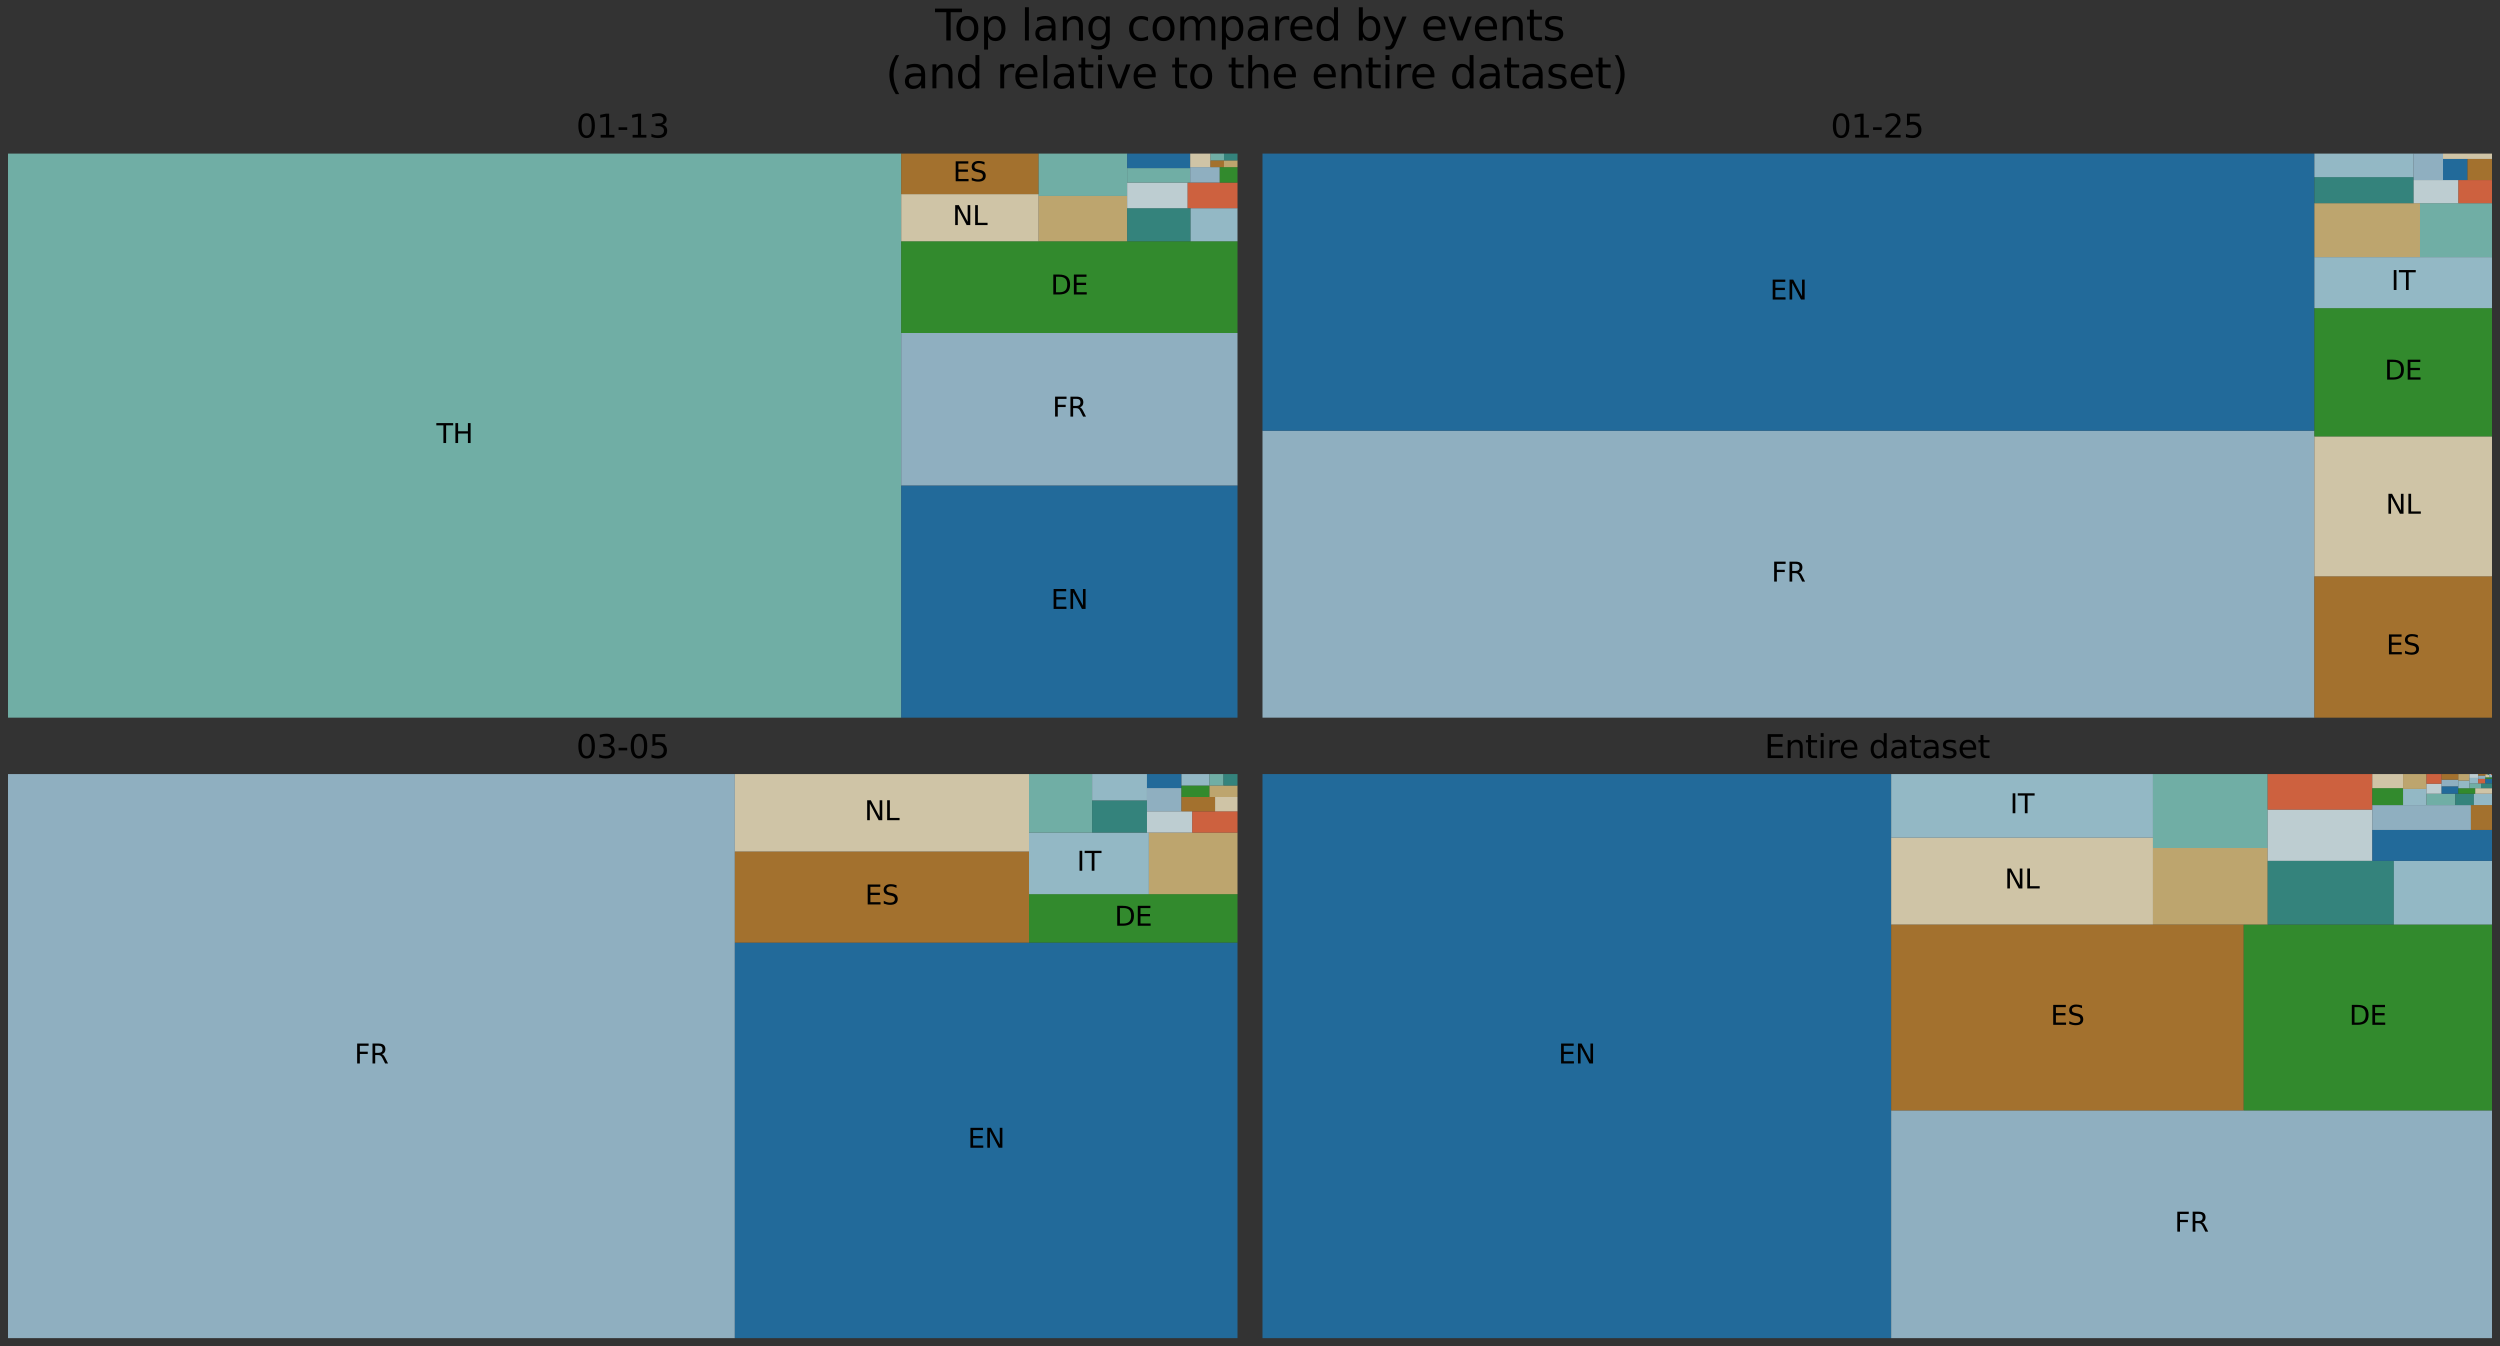 <?xml version="1.0" encoding="utf-8" standalone="no"?>
<!DOCTYPE svg PUBLIC "-//W3C//DTD SVG 1.1//EN"
  "http://www.w3.org/Graphics/SVG/1.1/DTD/svg11.dtd">
<svg height="504pt" version="1.1" viewBox="0 0 936 504" width="936pt" xmlns="http://www.w3.org/2000/svg" xmlns:xlink="http://www.w3.org/1999/xlink">
 <rect x="0" y="0" width="936" height="504" fill="#333333" stroke="none"/>
 <defs>
  <style type="text/css">*{stroke-linecap:butt;stroke-linejoin:round;}</style>
 </defs>
 <g id="figure_1">
  <g id="patch_1">
   <path d="M 0 504 
L 936 504 
L 936 0 
L 0 0 
z
" style="fill:none;"/>
  </g>
  <g id="axes_1">
   <g id="patch_2">
    <path clip-path="url(#p5a9402f8e6)" d="M 3 268.701 
L 337.415 268.701 
L 337.415 57.52 
L 3 57.52 
z
" style="fill:#80cdc1;opacity:0.8;"/>
   </g>
   <g id="patch_3">
    <path clip-path="url(#p5a9402f8e6)" d="M 337.415 268.701 
L 463.32 268.701 
L 463.32 181.75 
L 337.415 181.75 
z
" style="fill:#1f78b4;opacity:0.8;"/>
   </g>
   <g id="patch_4">
    <path clip-path="url(#p5a9402f8e6)" d="M 337.415 181.75 
L 463.32 181.75 
L 463.32 124.663 
L 337.415 124.663 
z
" style="fill:#a6cee3;opacity:0.8;"/>
   </g>
   <g id="patch_5">
    <path clip-path="url(#p5a9402f8e6)" d="M 337.415 124.663 
L 463.32 124.663 
L 463.32 90.33 
L 337.415 90.33 
z
" style="fill:#33a02c;opacity:0.8;"/>
   </g>
   <g id="patch_6">
    <path clip-path="url(#p5a9402f8e6)" d="M 337.415 90.33 
L 388.868 90.33 
L 388.868 72.682 
L 337.415 72.682 
z
" style="fill:#f6e8c3;opacity:0.8;"/>
   </g>
   <g id="patch_7">
    <path clip-path="url(#p5a9402f8e6)" d="M 337.415 72.682 
L 388.868 72.682 
L 388.868 57.52 
L 337.415 57.52 
z
" style="fill:#bf812d;opacity:0.8;"/>
   </g>
   <g id="patch_8">
    <path clip-path="url(#p5a9402f8e6)" d="M 388.868 90.33 
L 422.001 90.33 
L 422.001 73.346 
L 388.868 73.346 
z
" style="fill:#dfc27d;opacity:0.8;"/>
   </g>
   <g id="patch_9">
    <path clip-path="url(#p5a9402f8e6)" d="M 388.868 73.346 
L 422.001 73.346 
L 422.001 57.52 
L 388.868 57.52 
z
" style="fill:#80cdc1;opacity:0.8;"/>
   </g>
   <g id="patch_10">
    <path clip-path="url(#p5a9402f8e6)" d="M 422.001 90.33 
L 445.76 90.33 
L 445.76 77.949 
L 422.001 77.949 
z
" style="fill:#35978f;opacity:0.8;"/>
   </g>
   <g id="patch_11">
    <path clip-path="url(#p5a9402f8e6)" d="M 445.76 90.33 
L 463.32 90.33 
L 463.32 77.949 
L 445.76 77.949 
z
" style="fill:#abd9e9;opacity:0.8;"/>
   </g>
   <g id="patch_12">
    <path clip-path="url(#p5a9402f8e6)" d="M 422.001 77.949 
L 444.66 77.949 
L 444.66 68.354 
L 422.001 68.354 
z
" style="fill:#e0f3f8;opacity:0.8;"/>
   </g>
   <g id="patch_13">
    <path clip-path="url(#p5a9402f8e6)" d="M 444.66 77.949 
L 463.32 77.949 
L 463.32 68.354 
L 444.66 68.354 
z
" style="fill:#f46d43;opacity:0.8;"/>
   </g>
   <g id="patch_14">
    <path clip-path="url(#p5a9402f8e6)" d="M 422.001 68.354 
L 445.612 68.354 
L 445.612 62.937 
L 422.001 62.937 
z
" style="fill:#80cdc1;opacity:0.8;"/>
   </g>
   <g id="patch_15">
    <path clip-path="url(#p5a9402f8e6)" d="M 422.001 62.937 
L 445.612 62.937 
L 445.612 57.52 
L 422.001 57.52 
z
" style="fill:#1f78b4;opacity:0.8;"/>
   </g>
   <g id="patch_16">
    <path clip-path="url(#p5a9402f8e6)" d="M 445.612 68.354 
L 456.679 68.354 
L 456.679 62.576 
L 445.612 62.576 
z
" style="fill:#a6cee3;opacity:0.8;"/>
   </g>
   <g id="patch_17">
    <path clip-path="url(#p5a9402f8e6)" d="M 456.679 68.354 
L 463.32 68.354 
L 463.32 62.576 
L 456.679 62.576 
z
" style="fill:#33a02c;opacity:0.8;"/>
   </g>
   <g id="patch_18">
    <path clip-path="url(#p5a9402f8e6)" d="M 445.612 62.576 
L 453.201 62.576 
L 453.201 57.52 
L 445.612 57.52 
z
" style="fill:#f6e8c3;opacity:0.8;"/>
   </g>
   <g id="patch_19">
    <path clip-path="url(#p5a9402f8e6)" d="M 453.201 62.576 
L 458.261 62.576 
L 458.261 60.048 
L 453.201 60.048 
z
" style="fill:#bf812d;opacity:0.8;"/>
   </g>
   <g id="patch_20">
    <path clip-path="url(#p5a9402f8e6)" d="M 458.261 62.576 
L 463.32 62.576 
L 463.32 60.048 
L 458.261 60.048 
z
" style="fill:#dfc27d;opacity:0.8;"/>
   </g>
   <g id="patch_21">
    <path clip-path="url(#p5a9402f8e6)" d="M 453.201 60.048 
L 458.261 60.048 
L 458.261 57.52 
L 453.201 57.52 
z
" style="fill:#80cdc1;opacity:0.8;"/>
   </g>
   <g id="patch_22">
    <path clip-path="url(#p5a9402f8e6)" d="M 458.261 60.048 
L 463.32 60.048 
L 463.32 57.52 
L 458.261 57.52 
z
" style="fill:#35978f;opacity:0.8;"/>
   </g>
   <g id="text_1">
    <!-- TH -->
    <g transform="translate(163.393 165.87)scale(0.1 -0.1)">
     <defs>
      <path d="M -19 4666 
L 3928 4666 
L 3928 4134 
L 2272 4134 
L 2272 0 
L 1638 0 
L 1638 4134 
L -19 4134 
L -19 4666 
z
" id="DejaVuSans-54" transform="scale(0.016)"/>
      <path d="M 628 4666 
L 1259 4666 
L 1259 2753 
L 3553 2753 
L 3553 4666 
L 4184 4666 
L 4184 0 
L 3553 0 
L 3553 2222 
L 1259 2222 
L 1259 0 
L 628 0 
L 628 4666 
z
" id="DejaVuSans-48" transform="scale(0.016)"/>
     </defs>
     <use xlink:href="#DejaVuSans-54"/>
     <use x="61.084" xlink:href="#DejaVuSans-48"/>
    </g>
   </g>
   <g id="text_2">
    <!-- EN -->
    <g transform="translate(393.467 227.985)scale(0.1 -0.1)">
     <defs>
      <path d="M 628 4666 
L 3578 4666 
L 3578 4134 
L 1259 4134 
L 1259 2753 
L 3481 2753 
L 3481 2222 
L 1259 2222 
L 1259 531 
L 3634 531 
L 3634 0 
L 628 0 
L 628 4666 
z
" id="DejaVuSans-45" transform="scale(0.016)"/>
      <path d="M 628 4666 
L 1478 4666 
L 3547 763 
L 3547 4666 
L 4159 4666 
L 4159 0 
L 3309 0 
L 1241 3903 
L 1241 0 
L 628 0 
L 628 4666 
z
" id="DejaVuSans-4e" transform="scale(0.016)"/>
     </defs>
     <use xlink:href="#DejaVuSans-45"/>
     <use x="63.184" xlink:href="#DejaVuSans-4e"/>
    </g>
   </g>
   <g id="text_3">
    <!-- FR -->
    <g transform="translate(394.017 155.966)scale(0.1 -0.1)">
     <defs>
      <path d="M 628 4666 
L 3309 4666 
L 3309 4134 
L 1259 4134 
L 1259 2759 
L 3109 2759 
L 3109 2228 
L 1259 2228 
L 1259 0 
L 628 0 
L 628 4666 
z
" id="DejaVuSans-46" transform="scale(0.016)"/>
      <path d="M 2841 2188 
Q 3044 2119 3236 1894 
Q 3428 1669 3622 1275 
L 4263 0 
L 3584 0 
L 2988 1197 
Q 2756 1666 2539 1819 
Q 2322 1972 1947 1972 
L 1259 1972 
L 1259 0 
L 628 0 
L 628 4666 
L 2053 4666 
Q 2853 4666 3247 4331 
Q 3641 3997 3641 3322 
Q 3641 2881 3436 2590 
Q 3231 2300 2841 2188 
z
M 1259 4147 
L 1259 2491 
L 2053 2491 
Q 2509 2491 2742 2702 
Q 2975 2913 2975 3322 
Q 2975 3731 2742 3939 
Q 2509 4147 2053 4147 
L 1259 4147 
z
" id="DejaVuSans-52" transform="scale(0.016)"/>
     </defs>
     <use xlink:href="#DejaVuSans-46"/>
     <use x="57.52" xlink:href="#DejaVuSans-52"/>
    </g>
   </g>
   <g id="text_4">
    <!-- DE -->
    <g transform="translate(393.358 110.256)scale(0.1 -0.1)">
     <defs>
      <path d="M 1259 4147 
L 1259 519 
L 2022 519 
Q 2988 519 3436 956 
Q 3884 1394 3884 2338 
Q 3884 3275 3436 3711 
Q 2988 4147 2022 4147 
L 1259 4147 
z
M 628 4666 
L 1925 4666 
Q 3281 4666 3915 4102 
Q 4550 3538 4550 2338 
Q 4550 1131 3912 565 
Q 3275 0 1925 0 
L 628 0 
L 628 4666 
z
" id="DejaVuSans-44" transform="scale(0.016)"/>
     </defs>
     <use xlink:href="#DejaVuSans-44"/>
     <use x="77.002" xlink:href="#DejaVuSans-45"/>
    </g>
   </g>
   <g id="text_5">
    <!-- NL -->
    <g transform="translate(356.615 84.266)scale(0.1 -0.1)">
     <defs>
      <path d="M 628 4666 
L 1259 4666 
L 1259 531 
L 3531 531 
L 3531 0 
L 628 0 
L 628 4666 
z
" id="DejaVuSans-4c" transform="scale(0.016)"/>
     </defs>
     <use xlink:href="#DejaVuSans-4e"/>
     <use x="74.805" xlink:href="#DejaVuSans-4c"/>
    </g>
   </g>
   <g id="text_6">
    <!-- ES -->
    <g transform="translate(356.808 67.861)scale(0.1 -0.1)">
     <defs>
      <path d="M 3425 4513 
L 3425 3897 
Q 3066 4069 2747 4153 
Q 2428 4238 2131 4238 
Q 1616 4238 1336 4038 
Q 1056 3838 1056 3469 
Q 1056 3159 1242 3001 
Q 1428 2844 1947 2747 
L 2328 2669 
Q 3034 2534 3370 2195 
Q 3706 1856 3706 1288 
Q 3706 609 3251 259 
Q 2797 -91 1919 -91 
Q 1588 -91 1214 -16 
Q 841 59 441 206 
L 441 856 
Q 825 641 1194 531 
Q 1563 422 1919 422 
Q 2459 422 2753 634 
Q 3047 847 3047 1241 
Q 3047 1584 2836 1778 
Q 2625 1972 2144 2069 
L 1759 2144 
Q 1053 2284 737 2584 
Q 422 2884 422 3419 
Q 422 4038 858 4394 
Q 1294 4750 2059 4750 
Q 2388 4750 2728 4690 
Q 3069 4631 3425 4513 
z
" id="DejaVuSans-53" transform="scale(0.016)"/>
     </defs>
     <use xlink:href="#DejaVuSans-45"/>
     <use x="63.184" xlink:href="#DejaVuSans-53"/>
    </g>
   </g>
   <g id="text_7">
    <!-- 01-13 -->
    <g transform="translate(215.725 51.52)scale(0.12 -0.12)">
     <defs>
      <path d="M 2034 4250 
Q 1547 4250 1301 3770 
Q 1056 3291 1056 2328 
Q 1056 1369 1301 889 
Q 1547 409 2034 409 
Q 2525 409 2770 889 
Q 3016 1369 3016 2328 
Q 3016 3291 2770 3770 
Q 2525 4250 2034 4250 
z
M 2034 4750 
Q 2819 4750 3233 4129 
Q 3647 3509 3647 2328 
Q 3647 1150 3233 529 
Q 2819 -91 2034 -91 
Q 1250 -91 836 529 
Q 422 1150 422 2328 
Q 422 3509 836 4129 
Q 1250 4750 2034 4750 
z
" id="DejaVuSans-30" transform="scale(0.016)"/>
      <path d="M 794 531 
L 1825 531 
L 1825 4091 
L 703 3866 
L 703 4441 
L 1819 4666 
L 2450 4666 
L 2450 531 
L 3481 531 
L 3481 0 
L 794 0 
L 794 531 
z
" id="DejaVuSans-31" transform="scale(0.016)"/>
      <path d="M 313 2009 
L 1997 2009 
L 1997 1497 
L 313 1497 
L 313 2009 
z
" id="DejaVuSans-2d" transform="scale(0.016)"/>
      <path d="M 2597 2516 
Q 3050 2419 3304 2112 
Q 3559 1806 3559 1356 
Q 3559 666 3084 287 
Q 2609 -91 1734 -91 
Q 1441 -91 1130 -33 
Q 819 25 488 141 
L 488 750 
Q 750 597 1062 519 
Q 1375 441 1716 441 
Q 2309 441 2620 675 
Q 2931 909 2931 1356 
Q 2931 1769 2642 2001 
Q 2353 2234 1838 2234 
L 1294 2234 
L 1294 2753 
L 1863 2753 
Q 2328 2753 2575 2939 
Q 2822 3125 2822 3475 
Q 2822 3834 2567 4026 
Q 2313 4219 1838 4219 
Q 1578 4219 1281 4162 
Q 984 4106 628 3988 
L 628 4550 
Q 988 4650 1302 4700 
Q 1616 4750 1894 4750 
Q 2613 4750 3031 4423 
Q 3450 4097 3450 3541 
Q 3450 3153 3228 2886 
Q 3006 2619 2597 2516 
z
" id="DejaVuSans-33" transform="scale(0.016)"/>
     </defs>
     <use xlink:href="#DejaVuSans-30"/>
     <use x="63.623" xlink:href="#DejaVuSans-31"/>
     <use x="127.246" xlink:href="#DejaVuSans-2d"/>
     <use x="163.33" xlink:href="#DejaVuSans-31"/>
     <use x="226.953" xlink:href="#DejaVuSans-33"/>
    </g>
   </g>
  </g>
  <g id="axes_2">
   <g id="patch_23">
    <path clip-path="url(#pfae80b3244)" d="M 472.68 268.701 
L 866.503 268.701 
L 866.503 161.268 
L 472.68 161.268 
z
" style="fill:#a6cee3;opacity:0.8;"/>
   </g>
   <g id="patch_24">
    <path clip-path="url(#pfae80b3244)" d="M 472.68 161.268 
L 866.503 161.268 
L 866.503 57.52 
L 472.68 57.52 
z
" style="fill:#1f78b4;opacity:0.8;"/>
   </g>
   <g id="patch_25">
    <path clip-path="url(#pfae80b3244)" d="M 866.503 268.701 
L 933 268.701 
L 933 215.769 
L 866.503 215.769 
z
" style="fill:#bf812d;opacity:0.8;"/>
   </g>
   <g id="patch_26">
    <path clip-path="url(#pfae80b3244)" d="M 866.503 215.769 
L 933 215.769 
L 933 163.383 
L 866.503 163.383 
z
" style="fill:#f6e8c3;opacity:0.8;"/>
   </g>
   <g id="patch_27">
    <path clip-path="url(#pfae80b3244)" d="M 866.503 163.383 
L 933 163.383 
L 933 115.363 
L 866.503 115.363 
z
" style="fill:#33a02c;opacity:0.8;"/>
   </g>
   <g id="patch_28">
    <path clip-path="url(#pfae80b3244)" d="M 866.503 115.363 
L 933 115.363 
L 933 96.264 
L 866.503 96.264 
z
" style="fill:#abd9e9;opacity:0.8;"/>
   </g>
   <g id="patch_29">
    <path clip-path="url(#pfae80b3244)" d="M 866.503 96.264 
L 906.042 96.264 
L 906.042 76.074 
L 866.503 76.074 
z
" style="fill:#dfc27d;opacity:0.8;"/>
   </g>
   <g id="patch_30">
    <path clip-path="url(#pfae80b3244)" d="M 906.042 96.264 
L 933 96.264 
L 933 76.074 
L 906.042 76.074 
z
" style="fill:#80cdc1;opacity:0.8;"/>
   </g>
   <g id="patch_31">
    <path clip-path="url(#pfae80b3244)" d="M 866.503 76.074 
L 903.663 76.074 
L 903.663 66.309 
L 866.503 66.309 
z
" style="fill:#35978f;opacity:0.8;"/>
   </g>
   <g id="patch_32">
    <path clip-path="url(#pfae80b3244)" d="M 866.503 66.309 
L 903.663 66.309 
L 903.663 57.52 
L 866.503 57.52 
z
" style="fill:#abd9e9;opacity:0.8;"/>
   </g>
   <g id="patch_33">
    <path clip-path="url(#pfae80b3244)" d="M 903.663 76.074 
L 920.427 76.074 
L 920.427 67.415 
L 903.663 67.415 
z
" style="fill:#e0f3f8;opacity:0.8;"/>
   </g>
   <g id="patch_34">
    <path clip-path="url(#pfae80b3244)" d="M 920.427 76.074 
L 933 76.074 
L 933 67.415 
L 920.427 67.415 
z
" style="fill:#f46d43;opacity:0.8;"/>
   </g>
   <g id="patch_35">
    <path clip-path="url(#pfae80b3244)" d="M 903.663 67.415 
L 914.664 67.415 
L 914.664 57.52 
L 903.663 57.52 
z
" style="fill:#a6cee3;opacity:0.8;"/>
   </g>
   <g id="patch_36">
    <path clip-path="url(#pfae80b3244)" d="M 914.664 67.415 
L 923.832 67.415 
L 923.832 59.499 
L 914.664 59.499 
z
" style="fill:#1f78b4;opacity:0.8;"/>
   </g>
   <g id="patch_37">
    <path clip-path="url(#pfae80b3244)" d="M 923.832 67.415 
L 933 67.415 
L 933 59.499 
L 923.832 59.499 
z
" style="fill:#bf812d;opacity:0.8;"/>
   </g>
   <g id="patch_38">
    <path clip-path="url(#pfae80b3244)" d="M 914.664 59.499 
L 933 59.499 
L 933 57.52 
L 914.664 57.52 
z
" style="fill:#f6e8c3;opacity:0.8;"/>
   </g>
   <g id="text_8">
    <!-- FR -->
    <g transform="translate(663.242 217.744)scale(0.1 -0.1)">
     <use xlink:href="#DejaVuSans-46"/>
     <use x="57.52" xlink:href="#DejaVuSans-52"/>
    </g>
   </g>
   <g id="text_9">
    <!-- EN -->
    <g transform="translate(662.692 112.153)scale(0.1 -0.1)">
     <use xlink:href="#DejaVuSans-45"/>
     <use x="63.184" xlink:href="#DejaVuSans-4e"/>
    </g>
   </g>
   <g id="text_10">
    <!-- ES -->
    <g transform="translate(893.418 244.994)scale(0.1 -0.1)">
     <use xlink:href="#DejaVuSans-45"/>
     <use x="63.184" xlink:href="#DejaVuSans-53"/>
    </g>
   </g>
   <g id="text_11">
    <!-- NL -->
    <g transform="translate(893.225 192.336)scale(0.1 -0.1)">
     <use xlink:href="#DejaVuSans-4e"/>
     <use x="74.805" xlink:href="#DejaVuSans-4c"/>
    </g>
   </g>
   <g id="text_12">
    <!-- DE -->
    <g transform="translate(892.742 142.133)scale(0.1 -0.1)">
     <use xlink:href="#DejaVuSans-44"/>
     <use x="77.002" xlink:href="#DejaVuSans-45"/>
    </g>
   </g>
   <g id="text_13">
    <!-- IT -->
    <g transform="translate(895.223 108.573)scale(0.1 -0.1)">
     <defs>
      <path d="M 628 4666 
L 1259 4666 
L 1259 0 
L 628 0 
L 628 4666 
z
" id="DejaVuSans-49" transform="scale(0.016)"/>
     </defs>
     <use xlink:href="#DejaVuSans-49"/>
     <use x="29.492" xlink:href="#DejaVuSans-54"/>
    </g>
   </g>
   <g id="text_14">
    <!-- 01-25 -->
    <g transform="translate(685.405 51.52)scale(0.12 -0.12)">
     <defs>
      <path d="M 1228 531 
L 3431 531 
L 3431 0 
L 469 0 
L 469 531 
Q 828 903 1448 1529 
Q 2069 2156 2228 2338 
Q 2531 2678 2651 2914 
Q 2772 3150 2772 3378 
Q 2772 3750 2511 3984 
Q 2250 4219 1831 4219 
Q 1534 4219 1204 4116 
Q 875 4013 500 3803 
L 500 4441 
Q 881 4594 1212 4672 
Q 1544 4750 1819 4750 
Q 2544 4750 2975 4387 
Q 3406 4025 3406 3419 
Q 3406 3131 3298 2873 
Q 3191 2616 2906 2266 
Q 2828 2175 2409 1742 
Q 1991 1309 1228 531 
z
" id="DejaVuSans-32" transform="scale(0.016)"/>
      <path d="M 691 4666 
L 3169 4666 
L 3169 4134 
L 1269 4134 
L 1269 2991 
Q 1406 3038 1543 3061 
Q 1681 3084 1819 3084 
Q 2600 3084 3056 2656 
Q 3513 2228 3513 1497 
Q 3513 744 3044 326 
Q 2575 -91 1722 -91 
Q 1428 -91 1123 -41 
Q 819 9 494 109 
L 494 744 
Q 775 591 1075 516 
Q 1375 441 1709 441 
Q 2250 441 2565 725 
Q 2881 1009 2881 1497 
Q 2881 1984 2565 2268 
Q 2250 2553 1709 2553 
Q 1456 2553 1204 2497 
Q 953 2441 691 2322 
L 691 4666 
z
" id="DejaVuSans-35" transform="scale(0.016)"/>
     </defs>
     <use xlink:href="#DejaVuSans-30"/>
     <use x="63.623" xlink:href="#DejaVuSans-31"/>
     <use x="127.246" xlink:href="#DejaVuSans-2d"/>
     <use x="163.33" xlink:href="#DejaVuSans-32"/>
     <use x="226.953" xlink:href="#DejaVuSans-35"/>
    </g>
   </g>
  </g>
  <g id="axes_3">
   <g id="patch_39">
    <path clip-path="url(#p1af420a14b)" d="M 3 501 
L 275.124 501 
L 275.124 289.819 
L 3 289.819 
z
" style="fill:#a6cee3;opacity:0.8;"/>
   </g>
   <g id="patch_40">
    <path clip-path="url(#p1af420a14b)" d="M 275.124 501 
L 463.32 501 
L 463.32 352.922 
L 275.124 352.922 
z
" style="fill:#1f78b4;opacity:0.8;"/>
   </g>
   <g id="patch_41">
    <path clip-path="url(#p1af420a14b)" d="M 275.124 352.922 
L 385.261 352.922 
L 385.261 318.818 
L 275.124 318.818 
z
" style="fill:#bf812d;opacity:0.8;"/>
   </g>
   <g id="patch_42">
    <path clip-path="url(#p1af420a14b)" d="M 275.124 318.818 
L 385.261 318.818 
L 385.261 289.819 
L 275.124 289.819 
z
" style="fill:#f6e8c3;opacity:0.8;"/>
   </g>
   <g id="patch_43">
    <path clip-path="url(#p1af420a14b)" d="M 385.261 352.922 
L 463.32 352.922 
L 463.32 334.77 
L 385.261 334.77 
z
" style="fill:#33a02c;opacity:0.8;"/>
   </g>
   <g id="patch_44">
    <path clip-path="url(#p1af420a14b)" d="M 385.261 334.77 
L 430.145 334.77 
L 430.145 311.718 
L 385.261 311.718 
z
" style="fill:#abd9e9;opacity:0.8;"/>
   </g>
   <g id="patch_45">
    <path clip-path="url(#p1af420a14b)" d="M 430.145 334.77 
L 463.32 334.77 
L 463.32 311.718 
L 430.145 311.718 
z
" style="fill:#dfc27d;opacity:0.8;"/>
   </g>
   <g id="patch_46">
    <path clip-path="url(#p1af420a14b)" d="M 385.261 311.718 
L 408.884 311.718 
L 408.884 289.819 
L 385.261 289.819 
z
" style="fill:#80cdc1;opacity:0.8;"/>
   </g>
   <g id="patch_47">
    <path clip-path="url(#p1af420a14b)" d="M 408.884 311.718 
L 429.426 311.718 
L 429.426 299.674 
L 408.884 299.674 
z
" style="fill:#35978f;opacity:0.8;"/>
   </g>
   <g id="patch_48">
    <path clip-path="url(#p1af420a14b)" d="M 408.884 299.674 
L 429.426 299.674 
L 429.426 289.819 
L 408.884 289.819 
z
" style="fill:#abd9e9;opacity:0.8;"/>
   </g>
   <g id="patch_49">
    <path clip-path="url(#p1af420a14b)" d="M 429.426 311.718 
L 446.373 311.718 
L 446.373 303.755 
L 429.426 303.755 
z
" style="fill:#e0f3f8;opacity:0.8;"/>
   </g>
   <g id="patch_50">
    <path clip-path="url(#p1af420a14b)" d="M 446.373 311.718 
L 463.32 311.718 
L 463.32 303.755 
L 446.373 303.755 
z
" style="fill:#f46d43;opacity:0.8;"/>
   </g>
   <g id="patch_51">
    <path clip-path="url(#p1af420a14b)" d="M 429.426 303.755 
L 442.338 303.755 
L 442.338 295.045 
L 429.426 295.045 
z
" style="fill:#a6cee3;opacity:0.8;"/>
   </g>
   <g id="patch_52">
    <path clip-path="url(#p1af420a14b)" d="M 429.426 295.045 
L 442.338 295.045 
L 442.338 289.819 
L 429.426 289.819 
z
" style="fill:#1f78b4;opacity:0.8;"/>
   </g>
   <g id="patch_53">
    <path clip-path="url(#p1af420a14b)" d="M 442.338 303.755 
L 454.927 303.755 
L 454.927 298.395 
L 442.338 298.395 
z
" style="fill:#bf812d;opacity:0.8;"/>
   </g>
   <g id="patch_54">
    <path clip-path="url(#p1af420a14b)" d="M 454.927 303.755 
L 463.32 303.755 
L 463.32 298.395 
L 454.927 298.395 
z
" style="fill:#f6e8c3;opacity:0.8;"/>
   </g>
   <g id="patch_55">
    <path clip-path="url(#p1af420a14b)" d="M 442.338 298.395 
L 452.829 298.395 
L 452.829 294.107 
L 442.338 294.107 
z
" style="fill:#33a02c;opacity:0.8;"/>
   </g>
   <g id="patch_56">
    <path clip-path="url(#p1af420a14b)" d="M 442.338 294.107 
L 452.829 294.107 
L 452.829 289.819 
L 442.338 289.819 
z
" style="fill:#abd9e9;opacity:0.8;"/>
   </g>
   <g id="patch_57">
    <path clip-path="url(#p1af420a14b)" d="M 452.829 298.395 
L 463.32 298.395 
L 463.32 294.107 
L 452.829 294.107 
z
" style="fill:#dfc27d;opacity:0.8;"/>
   </g>
   <g id="patch_58">
    <path clip-path="url(#p1af420a14b)" d="M 452.829 294.107 
L 458.075 294.107 
L 458.075 289.819 
L 452.829 289.819 
z
" style="fill:#80cdc1;opacity:0.8;"/>
   </g>
   <g id="patch_59">
    <path clip-path="url(#p1af420a14b)" d="M 458.075 294.107 
L 463.32 294.107 
L 463.32 289.819 
L 458.075 289.819 
z
" style="fill:#35978f;opacity:0.8;"/>
   </g>
   <g id="text_15">
    <!-- FR -->
    <g transform="translate(132.712 398.169)scale(0.1 -0.1)">
     <use xlink:href="#DejaVuSans-46"/>
     <use x="57.52" xlink:href="#DejaVuSans-52"/>
    </g>
   </g>
   <g id="text_16">
    <!-- EN -->
    <g transform="translate(362.322 429.721)scale(0.1 -0.1)">
     <use xlink:href="#DejaVuSans-45"/>
     <use x="63.184" xlink:href="#DejaVuSans-4e"/>
    </g>
   </g>
   <g id="text_17">
    <!-- ES -->
    <g transform="translate(323.859 338.63)scale(0.1 -0.1)">
     <use xlink:href="#DejaVuSans-45"/>
     <use x="63.184" xlink:href="#DejaVuSans-53"/>
    </g>
   </g>
   <g id="text_18">
    <!-- NL -->
    <g transform="translate(323.666 307.078)scale(0.1 -0.1)">
     <use xlink:href="#DejaVuSans-4e"/>
     <use x="74.805" xlink:href="#DejaVuSans-4c"/>
    </g>
   </g>
   <g id="text_19">
    <!-- DE -->
    <g transform="translate(417.281 346.605)scale(0.1 -0.1)">
     <use xlink:href="#DejaVuSans-44"/>
     <use x="77.002" xlink:href="#DejaVuSans-45"/>
    </g>
   </g>
   <g id="text_20">
    <!-- IT -->
    <g transform="translate(403.174 326.003)scale(0.1 -0.1)">
     <use xlink:href="#DejaVuSans-49"/>
     <use x="29.492" xlink:href="#DejaVuSans-54"/>
    </g>
   </g>
   <g id="text_21">
    <!-- 03-05 -->
    <g transform="translate(215.725 283.819)scale(0.12 -0.12)">
     <use xlink:href="#DejaVuSans-30"/>
     <use x="63.623" xlink:href="#DejaVuSans-33"/>
     <use x="127.246" xlink:href="#DejaVuSans-2d"/>
     <use x="163.33" xlink:href="#DejaVuSans-30"/>
     <use x="226.953" xlink:href="#DejaVuSans-35"/>
    </g>
   </g>
  </g>
  <g id="axes_4">
   <g id="patch_60">
    <path clip-path="url(#p97d603a24e)" d="M 472.68 501 
L 708.055 501 
L 708.055 289.819 
L 472.68 289.819 
z
" style="fill:#1f78b4;opacity:0.8;"/>
   </g>
   <g id="patch_61">
    <path clip-path="url(#p97d603a24e)" d="M 708.055 501 
L 933 501 
L 933 415.734 
L 708.055 415.734 
z
" style="fill:#a6cee3;opacity:0.8;"/>
   </g>
   <g id="patch_62">
    <path clip-path="url(#p97d603a24e)" d="M 708.055 415.734 
L 840.046 415.734 
L 840.046 346.137 
L 708.055 346.137 
z
" style="fill:#bf812d;opacity:0.8;"/>
   </g>
   <g id="patch_63">
    <path clip-path="url(#p97d603a24e)" d="M 840.046 415.734 
L 933 415.734 
L 933 346.137 
L 840.046 346.137 
z
" style="fill:#33a02c;opacity:0.8;"/>
   </g>
   <g id="patch_64">
    <path clip-path="url(#p97d603a24e)" d="M 708.055 346.137 
L 806.065 346.137 
L 806.065 313.619 
L 708.055 313.619 
z
" style="fill:#f6e8c3;opacity:0.8;"/>
   </g>
   <g id="patch_65">
    <path clip-path="url(#p97d603a24e)" d="M 708.055 313.619 
L 806.065 313.619 
L 806.065 289.819 
L 708.055 289.819 
z
" style="fill:#abd9e9;opacity:0.8;"/>
   </g>
   <g id="patch_66">
    <path clip-path="url(#p97d603a24e)" d="M 806.065 346.137 
L 849.018 346.137 
L 849.018 317.491 
L 806.065 317.491 
z
" style="fill:#dfc27d;opacity:0.8;"/>
   </g>
   <g id="patch_67">
    <path clip-path="url(#p97d603a24e)" d="M 806.065 317.491 
L 849.018 317.491 
L 849.018 289.819 
L 806.065 289.819 
z
" style="fill:#80cdc1;opacity:0.8;"/>
   </g>
   <g id="patch_68">
    <path clip-path="url(#p97d603a24e)" d="M 849.018 346.137 
L 896.26 346.137 
L 896.26 322.303 
L 849.018 322.303 
z
" style="fill:#35978f;opacity:0.8;"/>
   </g>
   <g id="patch_69">
    <path clip-path="url(#p97d603a24e)" d="M 896.26 346.137 
L 933 346.137 
L 933 322.303 
L 896.26 322.303 
z
" style="fill:#abd9e9;opacity:0.8;"/>
   </g>
   <g id="patch_70">
    <path clip-path="url(#p97d603a24e)" d="M 849.018 322.303 
L 888.189 322.303 
L 888.189 303.117 
L 849.018 303.117 
z
" style="fill:#e0f3f8;opacity:0.8;"/>
   </g>
   <g id="patch_71">
    <path clip-path="url(#p97d603a24e)" d="M 849.018 303.117 
L 888.189 303.117 
L 888.189 289.819 
L 849.018 289.819 
z
" style="fill:#f46d43;opacity:0.8;"/>
   </g>
   <g id="patch_72">
    <path clip-path="url(#p97d603a24e)" d="M 888.189 322.303 
L 933 322.303 
L 933 310.733 
L 888.189 310.733 
z
" style="fill:#1f78b4;opacity:0.8;"/>
   </g>
   <g id="patch_73">
    <path clip-path="url(#p97d603a24e)" d="M 888.189 310.733 
L 925.118 310.733 
L 925.118 301.429 
L 888.189 301.429 
z
" style="fill:#a6cee3;opacity:0.8;"/>
   </g>
   <g id="patch_74">
    <path clip-path="url(#p97d603a24e)" d="M 925.118 310.733 
L 933 310.733 
L 933 301.429 
L 925.118 301.429 
z
" style="fill:#bf812d;opacity:0.8;"/>
   </g>
   <g id="patch_75">
    <path clip-path="url(#p97d603a24e)" d="M 888.189 301.429 
L 899.703 301.429 
L 899.703 295.078 
L 888.189 295.078 
z
" style="fill:#33a02c;opacity:0.8;"/>
   </g>
   <g id="patch_76">
    <path clip-path="url(#p97d603a24e)" d="M 888.189 295.078 
L 899.703 295.078 
L 899.703 289.819 
L 888.189 289.819 
z
" style="fill:#f6e8c3;opacity:0.8;"/>
   </g>
   <g id="patch_77">
    <path clip-path="url(#p97d603a24e)" d="M 899.703 301.429 
L 908.479 301.429 
L 908.479 295.382 
L 899.703 295.382 
z
" style="fill:#abd9e9;opacity:0.8;"/>
   </g>
   <g id="patch_78">
    <path clip-path="url(#p97d603a24e)" d="M 899.703 295.382 
L 908.479 295.382 
L 908.479 289.819 
L 899.703 289.819 
z
" style="fill:#dfc27d;opacity:0.8;"/>
   </g>
   <g id="patch_79">
    <path clip-path="url(#p97d603a24e)" d="M 908.479 301.429 
L 919.242 301.429 
L 919.242 297.164 
L 908.479 297.164 
z
" style="fill:#80cdc1;opacity:0.8;"/>
   </g>
   <g id="patch_80">
    <path clip-path="url(#p97d603a24e)" d="M 919.242 301.429 
L 926.23 301.429 
L 926.23 297.164 
L 919.242 297.164 
z
" style="fill:#35978f;opacity:0.8;"/>
   </g>
   <g id="patch_81">
    <path clip-path="url(#p97d603a24e)" d="M 926.23 301.429 
L 933 301.429 
L 933 297.164 
L 926.23 297.164 
z
" style="fill:#abd9e9;opacity:0.8;"/>
   </g>
   <g id="patch_82">
    <path clip-path="url(#p97d603a24e)" d="M 908.479 297.164 
L 914.135 297.164 
L 914.135 293.437 
L 908.479 293.437 
z
" style="fill:#e0f3f8;opacity:0.8;"/>
   </g>
   <g id="patch_83">
    <path clip-path="url(#p97d603a24e)" d="M 908.479 293.437 
L 914.135 293.437 
L 914.135 289.819 
L 908.479 289.819 
z
" style="fill:#f46d43;opacity:0.8;"/>
   </g>
   <g id="patch_84">
    <path clip-path="url(#p97d603a24e)" d="M 914.135 297.164 
L 920.4 297.164 
L 920.4 294.395 
L 914.135 294.395 
z
" style="fill:#1f78b4;opacity:0.8;"/>
   </g>
   <g id="patch_85">
    <path clip-path="url(#p97d603a24e)" d="M 914.135 294.395 
L 920.4 294.395 
L 920.4 291.908 
L 914.135 291.908 
z
" style="fill:#a6cee3;opacity:0.8;"/>
   </g>
   <g id="patch_86">
    <path clip-path="url(#p97d603a24e)" d="M 914.135 291.908 
L 920.4 291.908 
L 920.4 289.819 
L 914.135 289.819 
z
" style="fill:#bf812d;opacity:0.8;"/>
   </g>
   <g id="patch_87">
    <path clip-path="url(#p97d603a24e)" d="M 920.4 297.164 
L 926.725 297.164 
L 926.725 295.111 
L 920.4 295.111 
z
" style="fill:#33a02c;opacity:0.8;"/>
   </g>
   <g id="patch_88">
    <path clip-path="url(#p97d603a24e)" d="M 926.725 297.164 
L 933 297.164 
L 933 295.111 
L 926.725 295.111 
z
" style="fill:#f6e8c3;opacity:0.8;"/>
   </g>
   <g id="patch_89">
    <path clip-path="url(#p97d603a24e)" d="M 920.4 295.111 
L 924.561 295.111 
L 924.561 292.266 
L 920.4 292.266 
z
" style="fill:#abd9e9;opacity:0.8;"/>
   </g>
   <g id="patch_90">
    <path clip-path="url(#p97d603a24e)" d="M 920.4 292.266 
L 924.561 292.266 
L 924.561 289.819 
L 920.4 289.819 
z
" style="fill:#dfc27d;opacity:0.8;"/>
   </g>
   <g id="patch_91">
    <path clip-path="url(#p97d603a24e)" d="M 924.561 295.111 
L 928.894 295.111 
L 928.894 293.29 
L 924.561 293.29 
z
" style="fill:#80cdc1;opacity:0.8;"/>
   </g>
   <g id="patch_92">
    <path clip-path="url(#p97d603a24e)" d="M 928.894 295.111 
L 933 295.111 
L 933 293.29 
L 928.894 293.29 
z
" style="fill:#35978f;opacity:0.8;"/>
   </g>
   <g id="patch_93">
    <path clip-path="url(#p97d603a24e)" d="M 924.561 293.29 
L 927.823 293.29 
L 927.823 291.252 
L 924.561 291.252 
z
" style="fill:#abd9e9;opacity:0.8;"/>
   </g>
   <g id="patch_94">
    <path clip-path="url(#p97d603a24e)" d="M 924.561 291.252 
L 927.823 291.252 
L 927.823 289.819 
L 924.561 289.819 
z
" style="fill:#e0f3f8;opacity:0.8;"/>
   </g>
   <g id="patch_95">
    <path clip-path="url(#p97d603a24e)" d="M 927.823 293.29 
L 930.473 293.29 
L 930.473 291.605 
L 927.823 291.605 
z
" style="fill:#f46d43;opacity:0.8;"/>
   </g>
   <g id="patch_96">
    <path clip-path="url(#p97d603a24e)" d="M 930.473 293.29 
L 933 293.29 
L 933 291.605 
L 930.473 291.605 
z
" style="fill:#1f78b4;opacity:0.8;"/>
   </g>
   <g id="patch_97">
    <path clip-path="url(#p97d603a24e)" d="M 927.823 291.605 
L 930.498 291.605 
L 930.498 290.402 
L 927.823 290.402 
z
" style="fill:#a6cee3;opacity:0.8;"/>
   </g>
   <g id="patch_98">
    <path clip-path="url(#p97d603a24e)" d="M 927.823 290.402 
L 930.498 290.402 
L 930.498 289.819 
L 927.823 289.819 
z
" style="fill:#bf812d;opacity:0.8;"/>
   </g>
   <g id="patch_99">
    <path clip-path="url(#p97d603a24e)" d="M 930.498 291.605 
L 933 291.605 
L 933 291.023 
L 930.498 291.023 
z
" style="fill:#33a02c;opacity:0.8;"/>
   </g>
   <g id="patch_100">
    <path clip-path="url(#p97d603a24e)" d="M 930.498 291.023 
L 931.976 291.023 
L 931.976 290.11 
L 930.498 290.11 
z
" style="fill:#f6e8c3;opacity:0.8;"/>
   </g>
   <g id="patch_101">
    <path clip-path="url(#p97d603a24e)" d="M 931.976 291.023 
L 933 291.023 
L 933 290.11 
L 931.976 290.11 
z
" style="fill:#abd9e9;opacity:0.8;"/>
   </g>
   <g id="patch_102">
    <path clip-path="url(#p97d603a24e)" d="M 930.498 290.11 
L 931.213 290.11 
L 931.213 289.819 
L 930.498 289.819 
z
" style="fill:#dfc27d;opacity:0.8;"/>
   </g>
   <g id="patch_103">
    <path clip-path="url(#p97d603a24e)" d="M 931.213 290.11 
L 931.57 290.11 
L 931.57 289.819 
L 931.213 289.819 
z
" style="fill:#80cdc1;opacity:0.8;"/>
   </g>
   <g id="patch_104">
    <path clip-path="url(#p97d603a24e)" d="M 931.57 290.11 
L 931.928 290.11 
L 931.928 289.819 
L 931.57 289.819 
z
" style="fill:#35978f;opacity:0.8;"/>
   </g>
   <g id="patch_105">
    <path clip-path="url(#p97d603a24e)" d="M 931.928 290.11 
L 932.285 290.11 
L 932.285 289.819 
L 931.928 289.819 
z
" style="fill:#abd9e9;opacity:0.8;"/>
   </g>
   <g id="patch_106">
    <path clip-path="url(#p97d603a24e)" d="M 932.285 290.11 
L 932.642 290.11 
L 932.642 289.819 
L 932.285 289.819 
z
" style="fill:#e0f3f8;opacity:0.8;"/>
   </g>
   <g id="patch_107">
    <path clip-path="url(#p97d603a24e)" d="M 932.642 290.11 
L 933 290.11 
L 933 289.819 
L 932.642 289.819 
z
" style="fill:#f46d43;opacity:0.8;"/>
   </g>
   <g id="text_22">
    <!-- EN -->
    <g transform="translate(583.467 398.169)scale(0.1 -0.1)">
     <use xlink:href="#DejaVuSans-45"/>
     <use x="63.184" xlink:href="#DejaVuSans-4e"/>
    </g>
   </g>
   <g id="text_23">
    <!-- FR -->
    <g transform="translate(814.177 461.126)scale(0.1 -0.1)">
     <use xlink:href="#DejaVuSans-46"/>
     <use x="57.52" xlink:href="#DejaVuSans-52"/>
    </g>
   </g>
   <g id="text_24">
    <!-- ES -->
    <g transform="translate(767.717 383.695)scale(0.1 -0.1)">
     <use xlink:href="#DejaVuSans-45"/>
     <use x="63.184" xlink:href="#DejaVuSans-53"/>
    </g>
   </g>
   <g id="text_25">
    <!-- DE -->
    <g transform="translate(879.514 383.695)scale(0.1 -0.1)">
     <use xlink:href="#DejaVuSans-44"/>
     <use x="77.002" xlink:href="#DejaVuSans-45"/>
    </g>
   </g>
   <g id="text_26">
    <!-- NL -->
    <g transform="translate(750.533 332.637)scale(0.1 -0.1)">
     <use xlink:href="#DejaVuSans-4e"/>
     <use x="74.805" xlink:href="#DejaVuSans-4c"/>
    </g>
   </g>
   <g id="text_27">
    <!-- IT -->
    <g transform="translate(752.531 304.479)scale(0.1 -0.1)">
     <use xlink:href="#DejaVuSans-49"/>
     <use x="29.492" xlink:href="#DejaVuSans-54"/>
    </g>
   </g>
   <g id="text_28">
    <!-- Entire dataset -->
    <g transform="translate(660.612 283.819)scale(0.12 -0.12)">
     <defs>
      <path d="M 3513 2113 
L 3513 0 
L 2938 0 
L 2938 2094 
Q 2938 2591 2744 2837 
Q 2550 3084 2163 3084 
Q 1697 3084 1428 2787 
Q 1159 2491 1159 1978 
L 1159 0 
L 581 0 
L 581 3500 
L 1159 3500 
L 1159 2956 
Q 1366 3272 1645 3428 
Q 1925 3584 2291 3584 
Q 2894 3584 3203 3211 
Q 3513 2838 3513 2113 
z
" id="DejaVuSans-6e" transform="scale(0.016)"/>
      <path d="M 1172 4494 
L 1172 3500 
L 2356 3500 
L 2356 3053 
L 1172 3053 
L 1172 1153 
Q 1172 725 1289 603 
Q 1406 481 1766 481 
L 2356 481 
L 2356 0 
L 1766 0 
Q 1100 0 847 248 
Q 594 497 594 1153 
L 594 3053 
L 172 3053 
L 172 3500 
L 594 3500 
L 594 4494 
L 1172 4494 
z
" id="DejaVuSans-74" transform="scale(0.016)"/>
      <path d="M 603 3500 
L 1178 3500 
L 1178 0 
L 603 0 
L 603 3500 
z
M 603 4863 
L 1178 4863 
L 1178 4134 
L 603 4134 
L 603 4863 
z
" id="DejaVuSans-69" transform="scale(0.016)"/>
      <path d="M 2631 2963 
Q 2534 3019 2420 3045 
Q 2306 3072 2169 3072 
Q 1681 3072 1420 2755 
Q 1159 2438 1159 1844 
L 1159 0 
L 581 0 
L 581 3500 
L 1159 3500 
L 1159 2956 
Q 1341 3275 1631 3429 
Q 1922 3584 2338 3584 
Q 2397 3584 2469 3576 
Q 2541 3569 2628 3553 
L 2631 2963 
z
" id="DejaVuSans-72" transform="scale(0.016)"/>
      <path d="M 3597 1894 
L 3597 1613 
L 953 1613 
Q 991 1019 1311 708 
Q 1631 397 2203 397 
Q 2534 397 2845 478 
Q 3156 559 3463 722 
L 3463 178 
Q 3153 47 2828 -22 
Q 2503 -91 2169 -91 
Q 1331 -91 842 396 
Q 353 884 353 1716 
Q 353 2575 817 3079 
Q 1281 3584 2069 3584 
Q 2775 3584 3186 3129 
Q 3597 2675 3597 1894 
z
M 3022 2063 
Q 3016 2534 2758 2815 
Q 2500 3097 2075 3097 
Q 1594 3097 1305 2825 
Q 1016 2553 972 2059 
L 3022 2063 
z
" id="DejaVuSans-65" transform="scale(0.016)"/>
      <path id="DejaVuSans-20" transform="scale(0.016)"/>
      <path d="M 2906 2969 
L 2906 4863 
L 3481 4863 
L 3481 0 
L 2906 0 
L 2906 525 
Q 2725 213 2448 61 
Q 2172 -91 1784 -91 
Q 1150 -91 751 415 
Q 353 922 353 1747 
Q 353 2572 751 3078 
Q 1150 3584 1784 3584 
Q 2172 3584 2448 3432 
Q 2725 3281 2906 2969 
z
M 947 1747 
Q 947 1113 1208 752 
Q 1469 391 1925 391 
Q 2381 391 2643 752 
Q 2906 1113 2906 1747 
Q 2906 2381 2643 2742 
Q 2381 3103 1925 3103 
Q 1469 3103 1208 2742 
Q 947 2381 947 1747 
z
" id="DejaVuSans-64" transform="scale(0.016)"/>
      <path d="M 2194 1759 
Q 1497 1759 1228 1600 
Q 959 1441 959 1056 
Q 959 750 1161 570 
Q 1363 391 1709 391 
Q 2188 391 2477 730 
Q 2766 1069 2766 1631 
L 2766 1759 
L 2194 1759 
z
M 3341 1997 
L 3341 0 
L 2766 0 
L 2766 531 
Q 2569 213 2275 61 
Q 1981 -91 1556 -91 
Q 1019 -91 701 211 
Q 384 513 384 1019 
Q 384 1609 779 1909 
Q 1175 2209 1959 2209 
L 2766 2209 
L 2766 2266 
Q 2766 2663 2505 2880 
Q 2244 3097 1772 3097 
Q 1472 3097 1187 3025 
Q 903 2953 641 2809 
L 641 3341 
Q 956 3463 1253 3523 
Q 1550 3584 1831 3584 
Q 2591 3584 2966 3190 
Q 3341 2797 3341 1997 
z
" id="DejaVuSans-61" transform="scale(0.016)"/>
      <path d="M 2834 3397 
L 2834 2853 
Q 2591 2978 2328 3040 
Q 2066 3103 1784 3103 
Q 1356 3103 1142 2972 
Q 928 2841 928 2578 
Q 928 2378 1081 2264 
Q 1234 2150 1697 2047 
L 1894 2003 
Q 2506 1872 2764 1633 
Q 3022 1394 3022 966 
Q 3022 478 2636 193 
Q 2250 -91 1575 -91 
Q 1294 -91 989 -36 
Q 684 19 347 128 
L 347 722 
Q 666 556 975 473 
Q 1284 391 1588 391 
Q 1994 391 2212 530 
Q 2431 669 2431 922 
Q 2431 1156 2273 1281 
Q 2116 1406 1581 1522 
L 1381 1569 
Q 847 1681 609 1914 
Q 372 2147 372 2553 
Q 372 3047 722 3315 
Q 1072 3584 1716 3584 
Q 2034 3584 2315 3537 
Q 2597 3491 2834 3397 
z
" id="DejaVuSans-73" transform="scale(0.016)"/>
     </defs>
     <use xlink:href="#DejaVuSans-45"/>
     <use x="63.184" xlink:href="#DejaVuSans-6e"/>
     <use x="126.562" xlink:href="#DejaVuSans-74"/>
     <use x="165.771" xlink:href="#DejaVuSans-69"/>
     <use x="193.555" xlink:href="#DejaVuSans-72"/>
     <use x="232.418" xlink:href="#DejaVuSans-65"/>
     <use x="293.941" xlink:href="#DejaVuSans-20"/>
     <use x="325.729" xlink:href="#DejaVuSans-64"/>
     <use x="389.205" xlink:href="#DejaVuSans-61"/>
     <use x="450.484" xlink:href="#DejaVuSans-74"/>
     <use x="489.693" xlink:href="#DejaVuSans-61"/>
     <use x="550.973" xlink:href="#DejaVuSans-73"/>
     <use x="603.072" xlink:href="#DejaVuSans-65"/>
     <use x="664.596" xlink:href="#DejaVuSans-74"/>
    </g>
   </g>
  </g>
  <g id="text_29">
   <!-- Top lang compared by events -->
   <g transform="translate(350.111 15.158)scale(0.16 -0.16)">
    <defs>
     <path d="M 1959 3097 
Q 1497 3097 1228 2736 
Q 959 2375 959 1747 
Q 959 1119 1226 758 
Q 1494 397 1959 397 
Q 2419 397 2687 759 
Q 2956 1122 2956 1747 
Q 2956 2369 2687 2733 
Q 2419 3097 1959 3097 
z
M 1959 3584 
Q 2709 3584 3137 3096 
Q 3566 2609 3566 1747 
Q 3566 888 3137 398 
Q 2709 -91 1959 -91 
Q 1206 -91 779 398 
Q 353 888 353 1747 
Q 353 2609 779 3096 
Q 1206 3584 1959 3584 
z
" id="DejaVuSans-6f" transform="scale(0.016)"/>
     <path d="M 1159 525 
L 1159 -1331 
L 581 -1331 
L 581 3500 
L 1159 3500 
L 1159 2969 
Q 1341 3281 1617 3432 
Q 1894 3584 2278 3584 
Q 2916 3584 3314 3078 
Q 3713 2572 3713 1747 
Q 3713 922 3314 415 
Q 2916 -91 2278 -91 
Q 1894 -91 1617 61 
Q 1341 213 1159 525 
z
M 3116 1747 
Q 3116 2381 2855 2742 
Q 2594 3103 2138 3103 
Q 1681 3103 1420 2742 
Q 1159 2381 1159 1747 
Q 1159 1113 1420 752 
Q 1681 391 2138 391 
Q 2594 391 2855 752 
Q 3116 1113 3116 1747 
z
" id="DejaVuSans-70" transform="scale(0.016)"/>
     <path d="M 603 4863 
L 1178 4863 
L 1178 0 
L 603 0 
L 603 4863 
z
" id="DejaVuSans-6c" transform="scale(0.016)"/>
     <path d="M 2906 1791 
Q 2906 2416 2648 2759 
Q 2391 3103 1925 3103 
Q 1463 3103 1205 2759 
Q 947 2416 947 1791 
Q 947 1169 1205 825 
Q 1463 481 1925 481 
Q 2391 481 2648 825 
Q 2906 1169 2906 1791 
z
M 3481 434 
Q 3481 -459 3084 -895 
Q 2688 -1331 1869 -1331 
Q 1566 -1331 1297 -1286 
Q 1028 -1241 775 -1147 
L 775 -588 
Q 1028 -725 1275 -790 
Q 1522 -856 1778 -856 
Q 2344 -856 2625 -561 
Q 2906 -266 2906 331 
L 2906 616 
Q 2728 306 2450 153 
Q 2172 0 1784 0 
Q 1141 0 747 490 
Q 353 981 353 1791 
Q 353 2603 747 3093 
Q 1141 3584 1784 3584 
Q 2172 3584 2450 3431 
Q 2728 3278 2906 2969 
L 2906 3500 
L 3481 3500 
L 3481 434 
z
" id="DejaVuSans-67" transform="scale(0.016)"/>
     <path d="M 3122 3366 
L 3122 2828 
Q 2878 2963 2633 3030 
Q 2388 3097 2138 3097 
Q 1578 3097 1268 2742 
Q 959 2388 959 1747 
Q 959 1106 1268 751 
Q 1578 397 2138 397 
Q 2388 397 2633 464 
Q 2878 531 3122 666 
L 3122 134 
Q 2881 22 2623 -34 
Q 2366 -91 2075 -91 
Q 1284 -91 818 406 
Q 353 903 353 1747 
Q 353 2603 823 3093 
Q 1294 3584 2113 3584 
Q 2378 3584 2631 3529 
Q 2884 3475 3122 3366 
z
" id="DejaVuSans-63" transform="scale(0.016)"/>
     <path d="M 3328 2828 
Q 3544 3216 3844 3400 
Q 4144 3584 4550 3584 
Q 5097 3584 5394 3201 
Q 5691 2819 5691 2113 
L 5691 0 
L 5113 0 
L 5113 2094 
Q 5113 2597 4934 2840 
Q 4756 3084 4391 3084 
Q 3944 3084 3684 2787 
Q 3425 2491 3425 1978 
L 3425 0 
L 2847 0 
L 2847 2094 
Q 2847 2600 2669 2842 
Q 2491 3084 2119 3084 
Q 1678 3084 1418 2786 
Q 1159 2488 1159 1978 
L 1159 0 
L 581 0 
L 581 3500 
L 1159 3500 
L 1159 2956 
Q 1356 3278 1631 3431 
Q 1906 3584 2284 3584 
Q 2666 3584 2933 3390 
Q 3200 3197 3328 2828 
z
" id="DejaVuSans-6d" transform="scale(0.016)"/>
     <path d="M 3116 1747 
Q 3116 2381 2855 2742 
Q 2594 3103 2138 3103 
Q 1681 3103 1420 2742 
Q 1159 2381 1159 1747 
Q 1159 1113 1420 752 
Q 1681 391 2138 391 
Q 2594 391 2855 752 
Q 3116 1113 3116 1747 
z
M 1159 2969 
Q 1341 3281 1617 3432 
Q 1894 3584 2278 3584 
Q 2916 3584 3314 3078 
Q 3713 2572 3713 1747 
Q 3713 922 3314 415 
Q 2916 -91 2278 -91 
Q 1894 -91 1617 61 
Q 1341 213 1159 525 
L 1159 0 
L 581 0 
L 581 4863 
L 1159 4863 
L 1159 2969 
z
" id="DejaVuSans-62" transform="scale(0.016)"/>
     <path d="M 2059 -325 
Q 1816 -950 1584 -1140 
Q 1353 -1331 966 -1331 
L 506 -1331 
L 506 -850 
L 844 -850 
Q 1081 -850 1212 -737 
Q 1344 -625 1503 -206 
L 1606 56 
L 191 3500 
L 800 3500 
L 1894 763 
L 2988 3500 
L 3597 3500 
L 2059 -325 
z
" id="DejaVuSans-79" transform="scale(0.016)"/>
     <path d="M 191 3500 
L 800 3500 
L 1894 563 
L 2988 3500 
L 3597 3500 
L 2284 0 
L 1503 0 
L 191 3500 
z
" id="DejaVuSans-76" transform="scale(0.016)"/>
    </defs>
    <use xlink:href="#DejaVuSans-54"/>
    <use x="44.084" xlink:href="#DejaVuSans-6f"/>
    <use x="105.266" xlink:href="#DejaVuSans-70"/>
    <use x="168.742" xlink:href="#DejaVuSans-20"/>
    <use x="200.529" xlink:href="#DejaVuSans-6c"/>
    <use x="228.312" xlink:href="#DejaVuSans-61"/>
    <use x="289.592" xlink:href="#DejaVuSans-6e"/>
    <use x="352.971" xlink:href="#DejaVuSans-67"/>
    <use x="416.447" xlink:href="#DejaVuSans-20"/>
    <use x="448.234" xlink:href="#DejaVuSans-63"/>
    <use x="503.215" xlink:href="#DejaVuSans-6f"/>
    <use x="564.396" xlink:href="#DejaVuSans-6d"/>
    <use x="661.809" xlink:href="#DejaVuSans-70"/>
    <use x="725.285" xlink:href="#DejaVuSans-61"/>
    <use x="786.564" xlink:href="#DejaVuSans-72"/>
    <use x="825.428" xlink:href="#DejaVuSans-65"/>
    <use x="886.951" xlink:href="#DejaVuSans-64"/>
    <use x="950.428" xlink:href="#DejaVuSans-20"/>
    <use x="982.215" xlink:href="#DejaVuSans-62"/>
    <use x="1045.691" xlink:href="#DejaVuSans-79"/>
    <use x="1104.871" xlink:href="#DejaVuSans-20"/>
    <use x="1136.658" xlink:href="#DejaVuSans-65"/>
    <use x="1198.182" xlink:href="#DejaVuSans-76"/>
    <use x="1257.361" xlink:href="#DejaVuSans-65"/>
    <use x="1318.885" xlink:href="#DejaVuSans-6e"/>
    <use x="1382.264" xlink:href="#DejaVuSans-74"/>
    <use x="1421.473" xlink:href="#DejaVuSans-73"/>
   </g>
   <!--  (and relative to the entire dataset) -->
   <g transform="translate(326.49 33.074)scale(0.16 -0.16)">
    <defs>
     <path d="M 1984 4856 
Q 1566 4138 1362 3434 
Q 1159 2731 1159 2009 
Q 1159 1288 1364 580 
Q 1569 -128 1984 -844 
L 1484 -844 
Q 1016 -109 783 600 
Q 550 1309 550 2009 
Q 550 2706 781 3412 
Q 1013 4119 1484 4856 
L 1984 4856 
z
" id="DejaVuSans-28" transform="scale(0.016)"/>
     <path d="M 3513 2113 
L 3513 0 
L 2938 0 
L 2938 2094 
Q 2938 2591 2744 2837 
Q 2550 3084 2163 3084 
Q 1697 3084 1428 2787 
Q 1159 2491 1159 1978 
L 1159 0 
L 581 0 
L 581 4863 
L 1159 4863 
L 1159 2956 
Q 1366 3272 1645 3428 
Q 1925 3584 2291 3584 
Q 2894 3584 3203 3211 
Q 3513 2838 3513 2113 
z
" id="DejaVuSans-68" transform="scale(0.016)"/>
     <path d="M 513 4856 
L 1013 4856 
Q 1481 4119 1714 3412 
Q 1947 2706 1947 2009 
Q 1947 1309 1714 600 
Q 1481 -109 1013 -844 
L 513 -844 
Q 928 -128 1133 580 
Q 1338 1288 1338 2009 
Q 1338 2731 1133 3434 
Q 928 4138 513 4856 
z
" id="DejaVuSans-29" transform="scale(0.016)"/>
    </defs>
    <use xlink:href="#DejaVuSans-20"/>
    <use x="31.787" xlink:href="#DejaVuSans-28"/>
    <use x="70.801" xlink:href="#DejaVuSans-61"/>
    <use x="132.08" xlink:href="#DejaVuSans-6e"/>
    <use x="195.459" xlink:href="#DejaVuSans-64"/>
    <use x="258.936" xlink:href="#DejaVuSans-20"/>
    <use x="290.723" xlink:href="#DejaVuSans-72"/>
    <use x="329.586" xlink:href="#DejaVuSans-65"/>
    <use x="391.109" xlink:href="#DejaVuSans-6c"/>
    <use x="418.893" xlink:href="#DejaVuSans-61"/>
    <use x="480.172" xlink:href="#DejaVuSans-74"/>
    <use x="519.381" xlink:href="#DejaVuSans-69"/>
    <use x="547.164" xlink:href="#DejaVuSans-76"/>
    <use x="606.344" xlink:href="#DejaVuSans-65"/>
    <use x="667.867" xlink:href="#DejaVuSans-20"/>
    <use x="699.654" xlink:href="#DejaVuSans-74"/>
    <use x="738.863" xlink:href="#DejaVuSans-6f"/>
    <use x="800.045" xlink:href="#DejaVuSans-20"/>
    <use x="831.832" xlink:href="#DejaVuSans-74"/>
    <use x="871.041" xlink:href="#DejaVuSans-68"/>
    <use x="934.42" xlink:href="#DejaVuSans-65"/>
    <use x="995.943" xlink:href="#DejaVuSans-20"/>
    <use x="1027.73" xlink:href="#DejaVuSans-65"/>
    <use x="1089.254" xlink:href="#DejaVuSans-6e"/>
    <use x="1152.633" xlink:href="#DejaVuSans-74"/>
    <use x="1191.842" xlink:href="#DejaVuSans-69"/>
    <use x="1219.625" xlink:href="#DejaVuSans-72"/>
    <use x="1258.488" xlink:href="#DejaVuSans-65"/>
    <use x="1320.012" xlink:href="#DejaVuSans-20"/>
    <use x="1351.799" xlink:href="#DejaVuSans-64"/>
    <use x="1415.275" xlink:href="#DejaVuSans-61"/>
    <use x="1476.555" xlink:href="#DejaVuSans-74"/>
    <use x="1515.764" xlink:href="#DejaVuSans-61"/>
    <use x="1577.043" xlink:href="#DejaVuSans-73"/>
    <use x="1629.143" xlink:href="#DejaVuSans-65"/>
    <use x="1690.666" xlink:href="#DejaVuSans-74"/>
    <use x="1729.875" xlink:href="#DejaVuSans-29"/>
   </g>
  </g>
 </g>
 <defs>
  <clipPath id="p5a9402f8e6">
   <rect height="211.18" width="460.32" x="3" y="57.52"/>
  </clipPath>
  <clipPath id="pfae80b3244">
   <rect height="211.18" width="460.32" x="472.68" y="57.52"/>
  </clipPath>
  <clipPath id="p1af420a14b">
   <rect height="211.18" width="460.32" x="3" y="289.819"/>
  </clipPath>
  <clipPath id="p97d603a24e">
   <rect height="211.18" width="460.32" x="472.68" y="289.819"/>
  </clipPath>
 </defs>
</svg>
